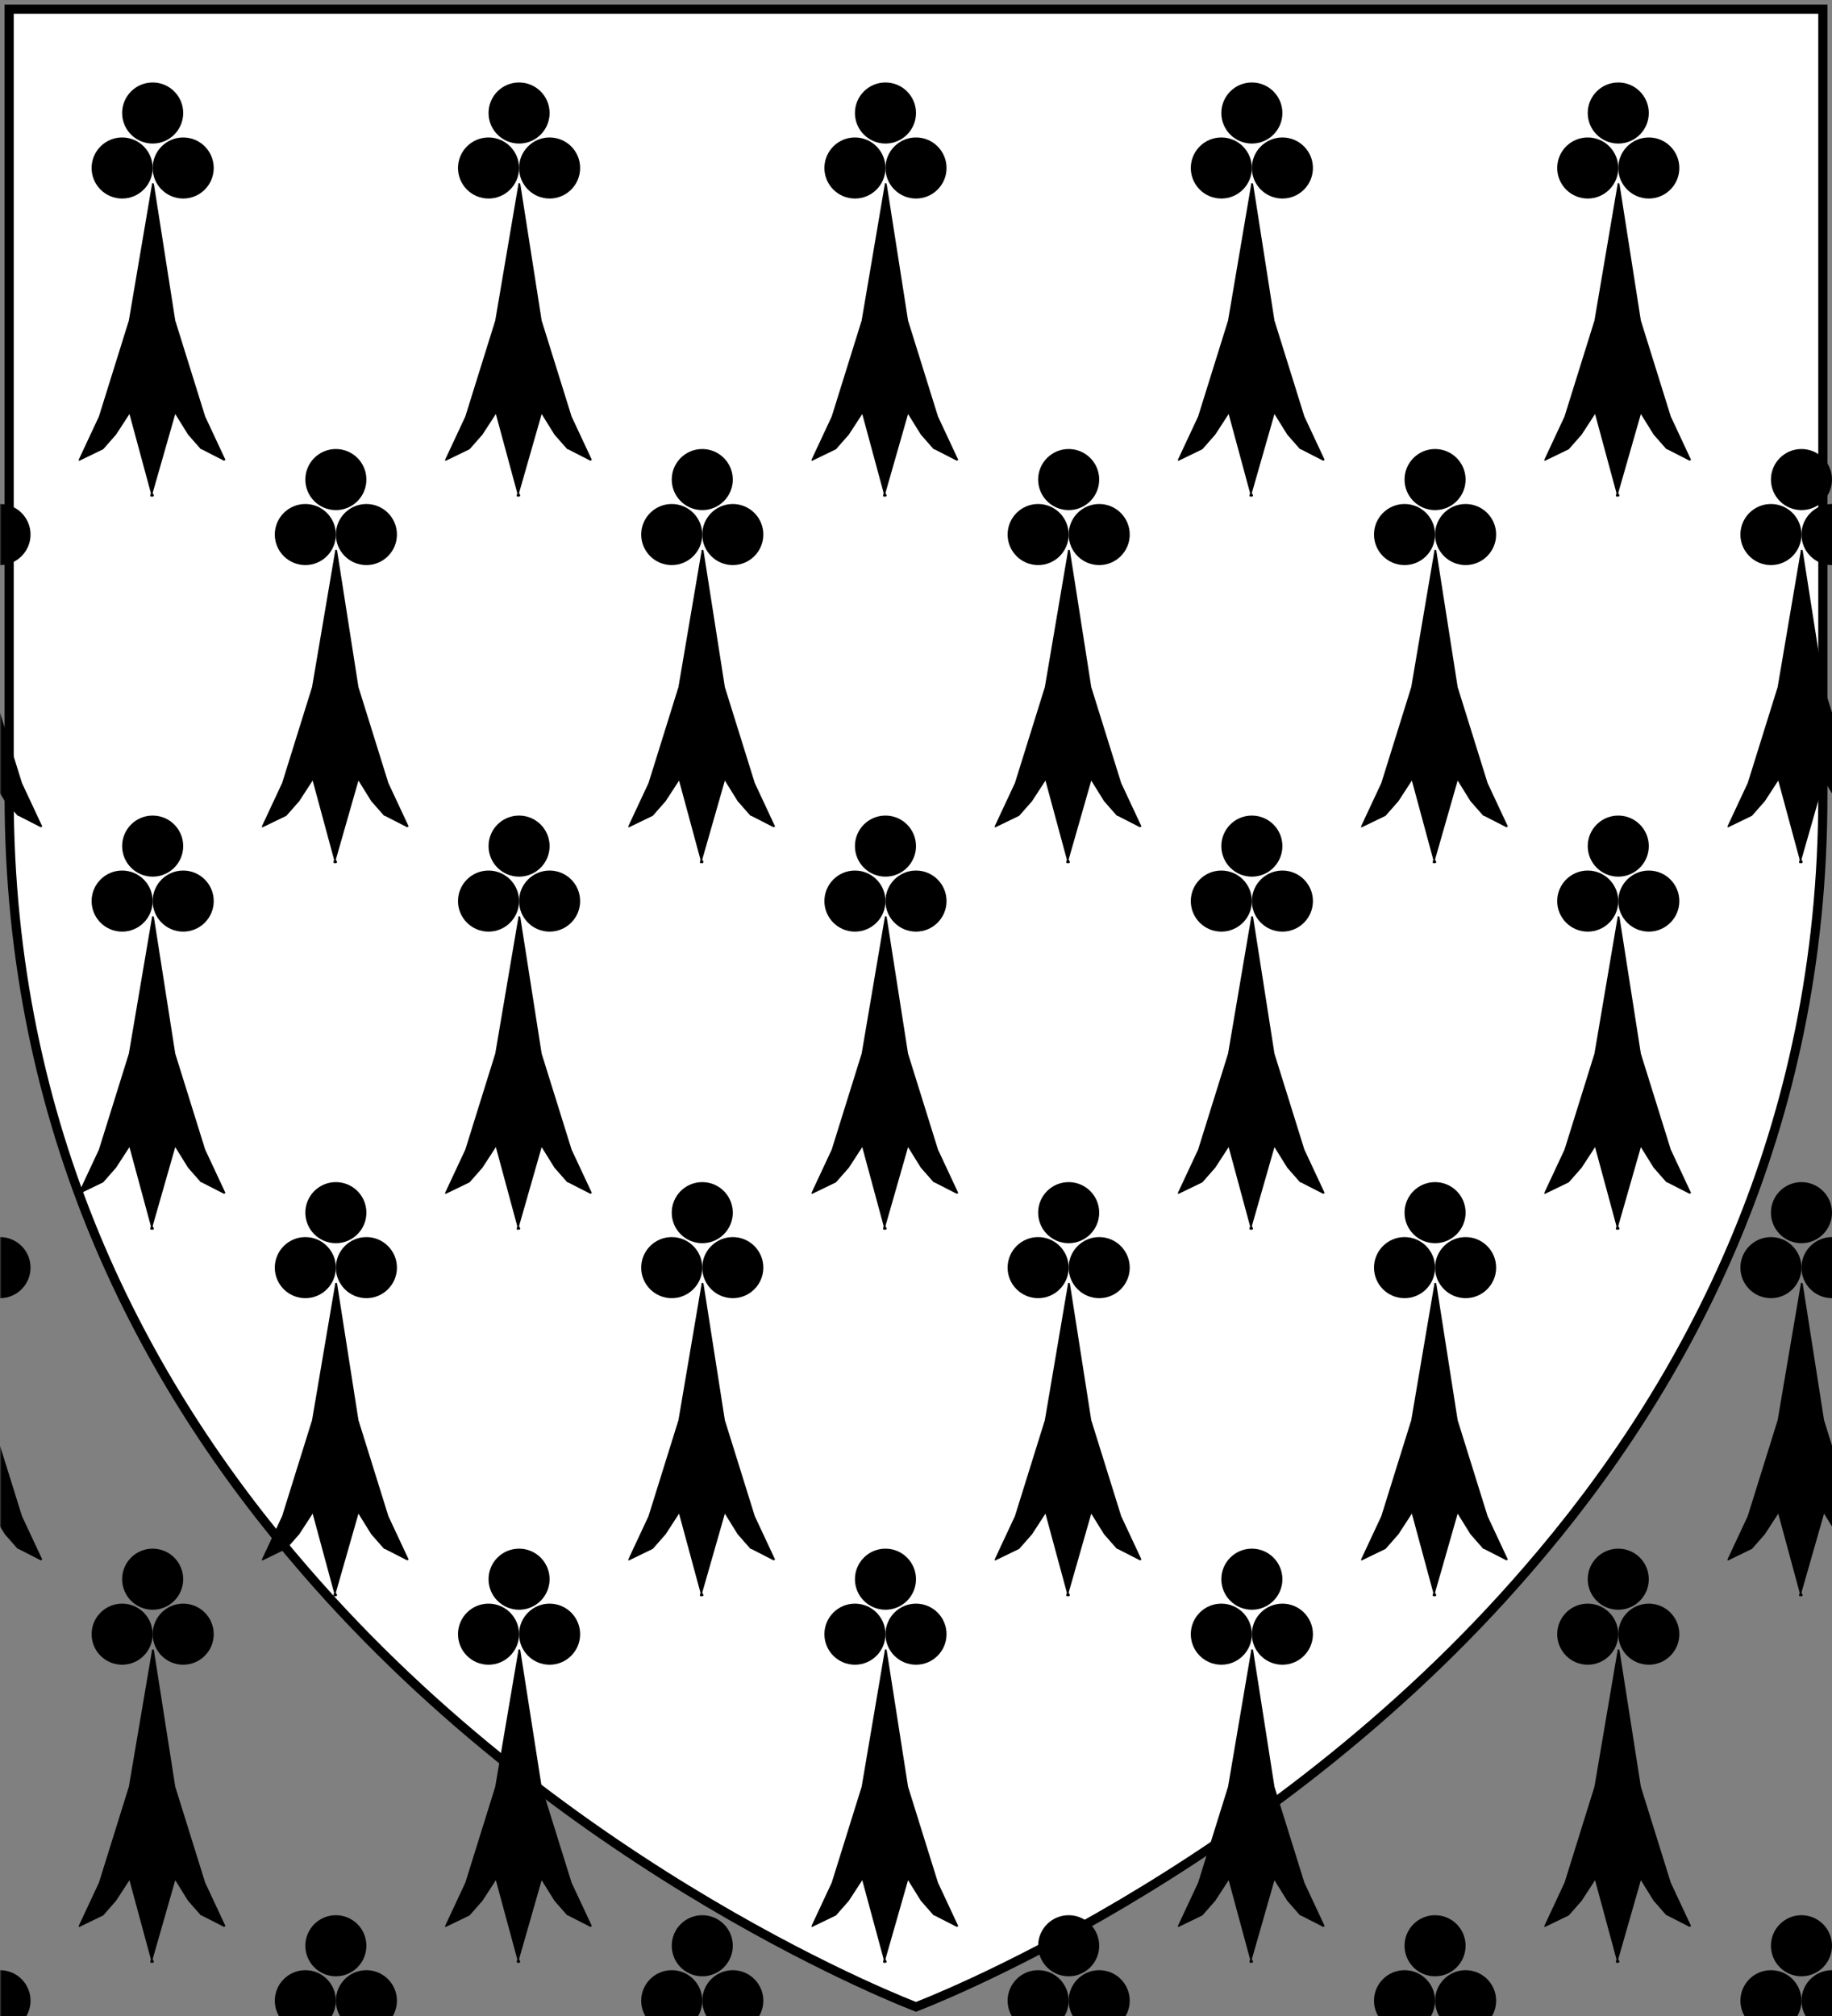 <?xml version="1.0"?>
<svg xmlns="http://www.w3.org/2000/svg" xmlns:xlink="http://www.w3.org/1999/xlink" width="600" height="660" id="Shield">
  <rect width="100%" height="100%" fill="#808080" stroke="none"/>
  <defs id="Herald"><path d="M3,3 V260.637C3,369.135,46.339,452.459,99.763,514 C186.238,614.13,300,657,300,657 C300,657,413.762,614.13,500.237,514 C553.661,452.459,597,369.135,597,260.637V3Z" style="stroke-width:3" id="Shield1"/>
            <g id="ermine">
                <circle cx="40" cy="55" r="10"/>
                <circle cx="60" cy="55" r="10"/>
                <circle cx="50" cy="37" r="10"/>
                <path transform="scale(2)" d="M25,30c0,0,0,0-0.1,0v0.1l-3.8,22.365l-4.9,15.705l0,0l-3.3,7.058v0.1v0.099c0.1,0,0.1,0,0.1,0l3.9-1.889 l2.1-2.386l2.2-3.379l3.5,12.922l-0.1,0.497l0,0l0.1,0.1c0,0,0,0,0.1,0h0.2h0.1c0-0.1,0-0.1,0.1-0.1v-0.099l-0.2-0.398l3.7-12.922 l2.1,3.379l2.1,2.386h0.1l3.7,1.889l0,0c0.1-0.099,0.1-0.099,0.2-0.099v-0.1l-3.3-7.058l0,0l-4.9-15.705l-3.5-22.365l-0.1-0.1 H256.2z"/>
            </g>
        
        <mask id="Mask">
            <rect width="100%" height="100%" fill="black"/>
            <use xmlns:xlink="http://www.w3.org/1999/xlink" xlink:href="#Shield1" fill="white"/>
        </mask>
    </defs>
  <g mask="url(#Mask)">
    <use style="stroke:#000000;fill:#ffffff" id="Field" xlink:href="#Shield1"/>
    <use xlink:href="#ermine" transform="translate(0,0)"/>
    <use xlink:href="#ermine" transform="translate(120,0)"/>
    <use xlink:href="#ermine" transform="translate(240,0)"/>
    <use xlink:href="#ermine" transform="translate(360,0)"/>
    <use xlink:href="#ermine" transform="translate(480,0)"/>
    <use xlink:href="#ermine" transform="translate(600,0)"/>
    <use xlink:href="#ermine" transform="translate(-60,120)"/>
    <use xlink:href="#ermine" transform="translate(60,120)"/>
    <use xlink:href="#ermine" transform="translate(180,120)"/>
    <use xlink:href="#ermine" transform="translate(300,120)"/>
    <use xlink:href="#ermine" transform="translate(420,120)"/>
    <use xlink:href="#ermine" transform="translate(540,120)"/>
    <use xlink:href="#ermine" transform="translate(660,120)"/>
    <use xlink:href="#ermine" transform="translate(0,240)"/>
    <use xlink:href="#ermine" transform="translate(120,240)"/>
    <use xlink:href="#ermine" transform="translate(240,240)"/>
    <use xlink:href="#ermine" transform="translate(360,240)"/>
    <use xlink:href="#ermine" transform="translate(480,240)"/>
    <use xlink:href="#ermine" transform="translate(600,240)"/>
    <use xlink:href="#ermine" transform="translate(-60,360)"/>
    <use xlink:href="#ermine" transform="translate(60,360)"/>
    <use xlink:href="#ermine" transform="translate(180,360)"/>
    <use xlink:href="#ermine" transform="translate(300,360)"/>
    <use xlink:href="#ermine" transform="translate(420,360)"/>
    <use xlink:href="#ermine" transform="translate(540,360)"/>
    <use xlink:href="#ermine" transform="translate(660,360)"/>
    <use xlink:href="#ermine" transform="translate(0,480)"/>
    <use xlink:href="#ermine" transform="translate(120,480)"/>
    <use xlink:href="#ermine" transform="translate(240,480)"/>
    <use xlink:href="#ermine" transform="translate(360,480)"/>
    <use xlink:href="#ermine" transform="translate(480,480)"/>
    <use xlink:href="#ermine" transform="translate(600,480)"/>
    <use xlink:href="#ermine" transform="translate(-60,600)"/>
    <use xlink:href="#ermine" transform="translate(60,600)"/>
    <use xlink:href="#ermine" transform="translate(180,600)"/>
    <use xlink:href="#ermine" transform="translate(300,600)"/>
    <use xlink:href="#ermine" transform="translate(420,600)"/>
    <use xlink:href="#ermine" transform="translate(540,600)"/>
    <use xlink:href="#ermine" transform="translate(660,600)"/>
  </g>
</svg>
